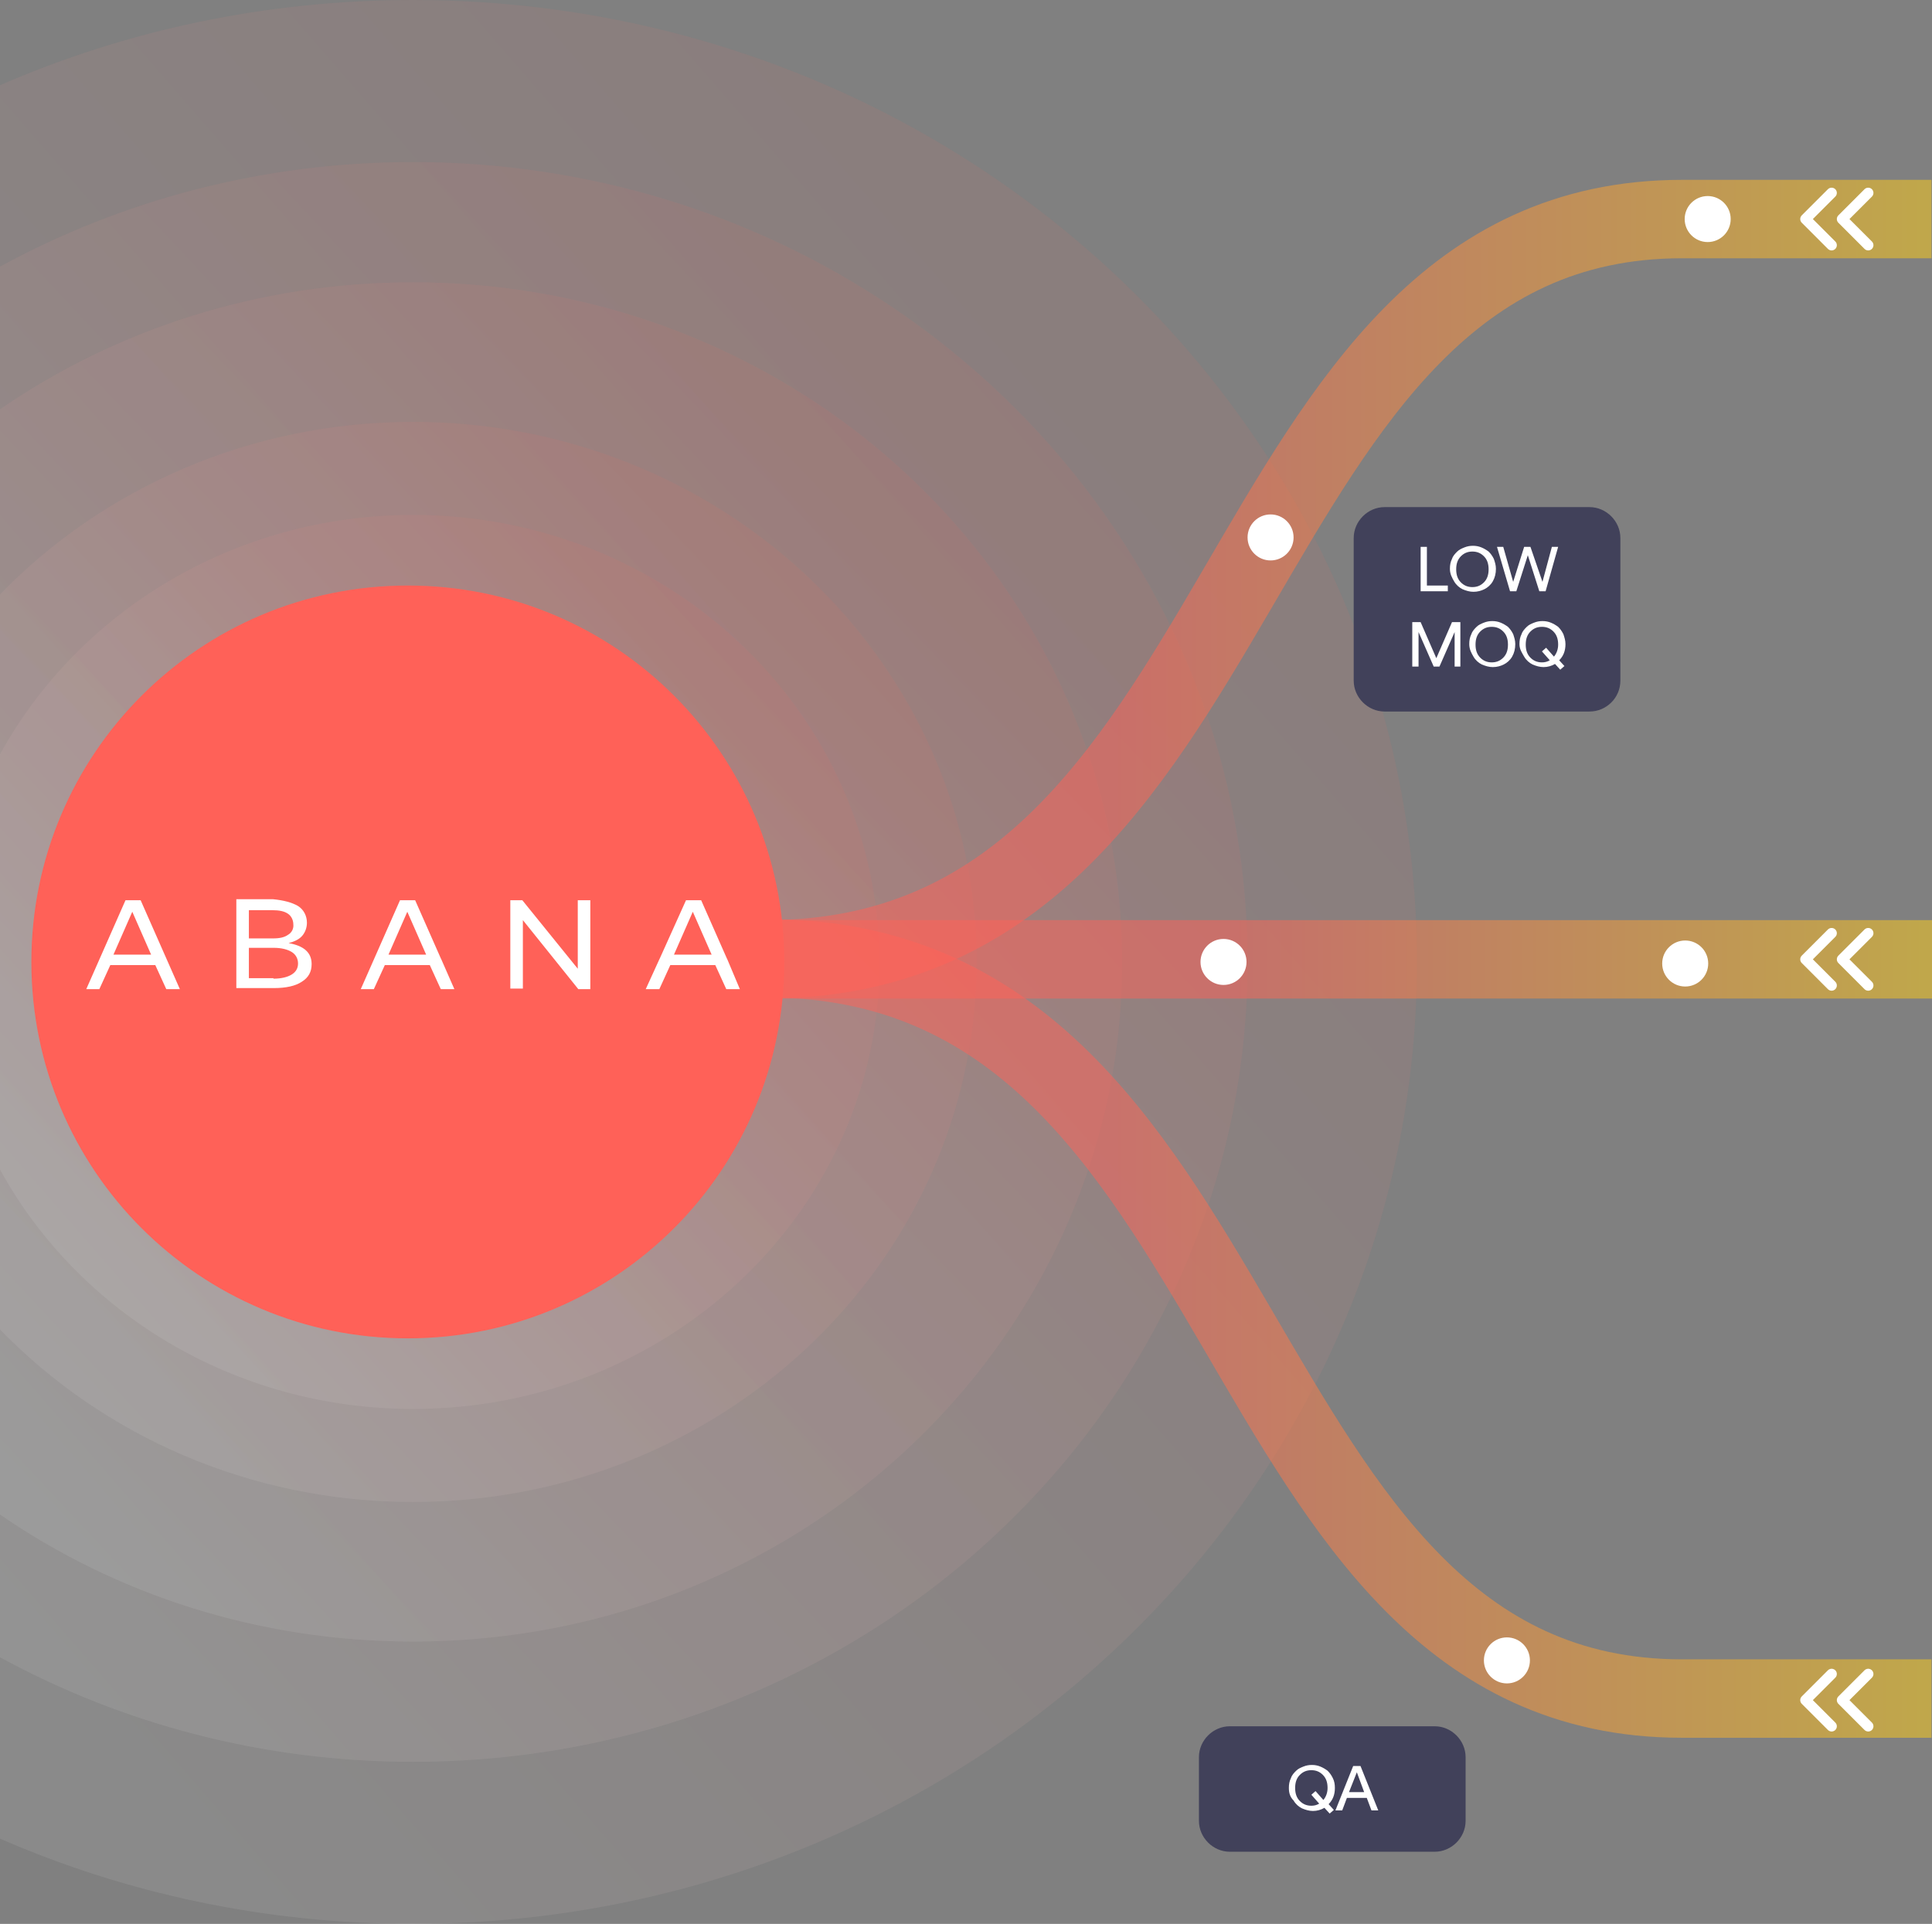 <?xml version="1.0" encoding="utf-8"?>
<!-- Generator: Adobe Illustrator 24.2.3, SVG Export Plug-In . SVG Version: 6.00 Build 0)  -->
<svg version="1.1" id="Layer_1" xmlns="http://www.w3.org/2000/svg" xmlns:xlink="http://www.w3.org/1999/xlink" x="0px" y="0px"
	 viewBox="0 0 369.5 368" style="enable-background:new 0 0 369.5 368;" xml:space="preserve">
<rect x="0" y="0" width="369.5" height="368" fill="#808080" stroke="none"/>
<style type="text/css">
	.st0{opacity:8.000000e-02;fill:url(#SVGID_1_);enable-background:new    ;}
	.st1{opacity:8.000000e-02;fill:url(#SVGID_2_);enable-background:new    ;}
	.st2{opacity:8.000000e-02;fill:url(#SVGID_3_);enable-background:new    ;}
	.st3{opacity:8.000000e-02;fill:url(#SVGID_4_);enable-background:new    ;}
	.st4{opacity:8.000000e-02;fill:url(#SVGID_5_);enable-background:new    ;}
	.st5{fill:none;stroke:url(#SVGID_6_);stroke-width:15;stroke-opacity:0.5;}
	.st6{fill:none;stroke:url(#SVGID_7_);stroke-width:15;stroke-opacity:0.5;}
	.st7{fill:none;stroke:url(#SVGID_8_);stroke-width:15;stroke-opacity:0.5;}
	.st8{fill:#FFFFFF;}
	.st9{fill:none;stroke:#FFFFFF;stroke-width:2;stroke-linecap:round;stroke-linejoin:round;}
	.st10{fill:#41415A;}
	.st11{fill:#FF6158;}
</style>
<linearGradient id="SVGID_1_" gradientUnits="userSpaceOnUse" x1="-37.334" y1="291.176" x2="212.547" y2="73.861">
	<stop  offset="0" style="stop-color:#FFFFFF"/>
	<stop  offset="1" style="stop-color:#FF6158"/>
</linearGradient>
<path class="st0" d="M271,184c0,32-8.5,62.1-23.6,88.4C214.8,329.3,151.6,368,79,368c-28.2,0-54.9-5.8-79-16.3V16.3
	C24.1,5.8,50.8,0,79,0c72.3,0,135.3,38.4,168.1,95C262.3,121.4,271,151.7,271,184z"/>
<linearGradient id="SVGID_2_" gradientUnits="userSpaceOnUse" x1="-21.68" y1="281.608" x2="186.453" y2="86.965">
	<stop  offset="0" style="stop-color:#FFFFFF"/>
	<stop  offset="1" style="stop-color:#FF6158"/>
</linearGradient>
<path class="st1" d="M238.6,184c0,19.5-3.8,38.2-10.8,55.4C204.7,296.5,146.8,337,79,337c-28.8,0-55.7-7.3-79-20V51
	c23.3-12.7,50.2-20,79-20c67.5,0,125.2,40.2,148.5,96.9C234.7,145.3,238.6,164.2,238.6,184z"/>
<linearGradient id="SVGID_3_" gradientUnits="userSpaceOnUse" x1="171.575" y1="96.504" x2="-9.875" y2="270.393">
	<stop  offset="0" style="stop-color:#FF6158"/>
	<stop  offset="1" style="stop-color:#FFFFFF"/>
</linearGradient>
<path class="st2" d="M214.6,184c0,10.7-1.3,21.1-3.9,31c-14.5,56.8-68,99-131.7,99c-29.5,0-56.8-9-79-24.3V78.3
	C22.2,63,49.5,54,79,54c63.4,0,116.6,41.7,131.5,98.1C213.2,162.3,214.6,173,214.6,184z"/>
<linearGradient id="SVGID_4_" gradientUnits="userSpaceOnUse" x1="148.944" y1="120.887" x2="3.271" y2="252.304">
	<stop  offset="0" style="stop-color:#FF6158"/>
	<stop  offset="1" style="stop-color:#FFFFFF"/>
</linearGradient>
<path class="st3" d="M186.8,184c0,3.2-0.2,6.5-0.5,9.6c-5.1,52.5-51.2,93.7-107.3,93.7c-31.2,0-59.3-12.7-79-33V113.7
	c19.7-20.3,47.8-33,79-33c55.7,0,101.6,40.6,107.2,92.6C186.6,176.8,186.8,180.4,186.8,184z"/>
<linearGradient id="SVGID_5_" gradientUnits="userSpaceOnUse" x1="136.922" y1="131.764" x2="16.269" y2="240.608">
	<stop  offset="0" style="stop-color:#FF6158"/>
	<stop  offset="1" style="stop-color:#FFFFFF"/>
</linearGradient>
<path class="st4" d="M168.2,184c0,0.7,0,1.3,0,2c-1.1,46.3-40.6,83.5-89.2,83.5c-34.3,0-64.1-18.6-79-45.8v-79.4
	c14.9-27.2,44.7-45.8,79-45.8c48.1,0,87.4,36.6,89.1,82.3C168.2,181.9,168.2,182.9,168.2,184z"/>
<linearGradient id="SVGID_6_" gradientUnits="userSpaceOnUse" x1="72.7" y1="-63.9" x2="369.4" y2="-63.9" gradientTransform="matrix(1 0 0 1 0 318)">
	<stop  offset="0.468" style="stop-color:#FF6158"/>
	<stop  offset="1" style="stop-color:#FFCF15"/>
</linearGradient>
<path class="st5" d="M72.7,183.3h74c95.5,0,85.9,141.6,175,141.6h47.7"/>
<linearGradient id="SVGID_7_" gradientUnits="userSpaceOnUse" x1="116.5" y1="-134.5" x2="369.5" y2="-134.5" gradientTransform="matrix(1 0 0 1 0 318)">
	<stop  offset="0.468" style="stop-color:#FF6158"/>
	<stop  offset="1" style="stop-color:#FFCF15"/>
</linearGradient>
<path class="st6" d="M116.5,183.5h253"/>
<linearGradient id="SVGID_8_" gradientUnits="userSpaceOnUse" x1="72.7" y1="-205.3" x2="369.4" y2="-205.3" gradientTransform="matrix(1 0 0 1 0 318)">
	<stop  offset="0.468" style="stop-color:#FF6158"/>
	<stop  offset="1" style="stop-color:#FFCF15"/>
</linearGradient>
<path class="st7" d="M72.7,183.5h74c95.5,0,85.9-141.6,175-141.6h47.7"/>
<circle class="st8" cx="326.6" cy="41.9" r="4.4"/>
<circle class="st8" cx="322.3" cy="184.3" r="4.4"/>
<circle class="st8" cx="288.2" cy="317.6" r="4.4"/>
<circle class="st8" cx="243" cy="102.8" r="4.4"/>
<circle class="st8" cx="234" cy="184" r="4.4"/>
<g>
	<path class="st9" d="M350.3,178.5l-5,5l5,5"/>
	<path class="st9" d="M357.3,178.5l-5,5l5,5"/>
</g>
<g>
	<path class="st9" d="M350.3,320.2l-5,5l5,5"/>
	<path class="st9" d="M357.3,320.2l-5,5l5,5"/>
</g>
<g>
	<path class="st9" d="M350.3,36.9l-5,5l5,5"/>
	<path class="st9" d="M357.3,36.9l-5,5l5,5"/>
</g>
<path class="st10" d="M274.4,354.2h-39.2c-3.2,0-5.9-2.7-5.9-5.9v-12.2c0-3.2,2.7-5.9,5.9-5.9h39.2c3.2,0,5.9,2.7,5.9,5.9v12.2
	C280.3,351.5,277.6,354.2,274.4,354.2z"/>
<g>
	<path class="st8" d="M246.5,342c0-0.7,0.1-1.3,0.4-1.9c0.2-0.6,0.6-1,1-1.4s0.9-0.6,1.4-0.8c0.5-0.2,1-0.3,1.6-0.3s1.1,0.1,1.6,0.3
		c0.5,0.2,1,0.5,1.4,0.8c0.4,0.4,0.7,0.8,1,1.4s0.4,1.2,0.4,1.9c0,1.3-0.4,2.3-1.2,3.1l1,1.1l-0.8,0.7l-1-1.1
		c-0.7,0.4-1.4,0.6-2.2,0.6c-0.7,0-1.4-0.2-2.1-0.5c-0.6-0.3-1.2-0.8-1.6-1.5C246.7,343.7,246.5,342.9,246.5,342z M248.6,339.5
		c-0.6,0.6-0.9,1.4-0.9,2.5s0.3,1.9,0.9,2.5s1.3,0.9,2.2,0.9c0.5,0,1-0.1,1.5-0.4l-1.5-1.7l0.8-0.7l1.5,1.7c0.5-0.6,0.8-1.4,0.8-2.3
		c0-1.1-0.3-1.9-0.9-2.5s-1.3-0.9-2.2-0.9S249.2,338.9,248.6,339.5z"/>
	<path class="st8" d="M262.3,346.3l-0.9-2.4h-3.8l-0.9,2.4h-1.3l3.4-8.5h1.4l3.4,8.5H262.3z M259.5,339l-1.5,3.8h2.9L259.5,339z"/>
</g>
<path class="st10" d="M304,136.1h-39.2c-3.2,0-5.9-2.7-5.9-5.9v-27.3c0-3.2,2.7-5.9,5.9-5.9H304c3.2,0,5.9,2.7,5.9,5.9v27.3
	C309.9,133.5,307.2,136.1,304,136.1z"/>
<g>
	<path class="st8" d="M276.9,113.1h-5.2v-8.5h1.2v7.4h4V113.1z"/>
	<path class="st8" d="M277.3,108.8c0-0.7,0.1-1.3,0.4-1.9c0.2-0.6,0.6-1,1-1.4s0.9-0.6,1.4-0.8c0.5-0.2,1-0.3,1.6-0.3
		s1.1,0.1,1.6,0.3c0.5,0.2,1,0.5,1.4,0.8c0.4,0.4,0.7,0.8,1,1.4c0.2,0.6,0.4,1.2,0.4,1.9c0,0.9-0.2,1.7-0.6,2.4s-1,1.2-1.6,1.5
		s-1.3,0.5-2.1,0.5c-0.7,0-1.4-0.2-2.1-0.5c-0.6-0.3-1.2-0.8-1.6-1.5S277.3,109.8,277.3,108.8z M279.4,106.4
		c-0.6,0.6-0.9,1.4-0.9,2.5s0.3,1.9,0.9,2.5s1.3,0.9,2.2,0.9s1.6-0.3,2.2-0.9s0.9-1.4,0.9-2.5s-0.3-1.9-0.9-2.5s-1.3-0.9-2.2-0.9
		S280,105.8,279.4,106.4z"/>
	<path class="st8" d="M295,111.3l1.8-6.7h1.2l-2.4,8.5h-1.2l-2.2-6.9l-2.2,6.9h-1.2l-2.5-8.5h1.2l1.9,6.7l2.1-6.7h1.2L295,111.3z"/>
	<path class="st8" d="M279.4,127.5h-1.2v-6.6l-2.9,6.6h-1.1l-2.9-6.6v6.6h-1.2V119h1.6l3,6.9l3-6.9h1.6v8.5H279.4z"/>
	<path class="st8" d="M281,123.2c0-0.7,0.1-1.3,0.4-1.9c0.2-0.6,0.6-1,1-1.4s0.9-0.6,1.4-0.8c0.5-0.2,1-0.3,1.6-0.3s1.1,0.1,1.6,0.3
		c0.5,0.2,1,0.5,1.4,0.8c0.4,0.4,0.7,0.8,1,1.4c0.2,0.6,0.4,1.2,0.4,1.9c0,0.9-0.2,1.7-0.6,2.4s-1,1.2-1.6,1.5s-1.3,0.5-2.1,0.5
		c-0.7,0-1.4-0.2-2.1-0.5c-0.6-0.3-1.2-0.8-1.6-1.5S281,124.2,281,123.2z M283.1,120.8c-0.6,0.6-0.9,1.4-0.9,2.5s0.3,1.9,0.9,2.5
		s1.3,0.9,2.2,0.9s1.6-0.3,2.2-0.9s0.9-1.4,0.9-2.5s-0.3-1.9-0.9-2.5s-1.3-0.9-2.2-0.9S283.7,120.2,283.1,120.8z"/>
	<path class="st8" d="M290.6,123.2c0-0.7,0.1-1.3,0.4-1.9c0.2-0.6,0.6-1,1-1.4s0.9-0.6,1.4-0.8c0.5-0.2,1-0.3,1.6-0.3
		s1.1,0.1,1.6,0.3c0.5,0.2,1,0.5,1.4,0.8c0.4,0.4,0.7,0.8,1,1.4c0.2,0.6,0.4,1.2,0.4,1.9c0,1.3-0.4,2.3-1.2,3.1l1,1.1l-0.8,0.7
		l-1-1.1c-0.7,0.4-1.4,0.6-2.2,0.6c-0.7,0-1.4-0.2-2.1-0.5c-0.6-0.3-1.2-0.8-1.6-1.5S290.6,124.2,290.6,123.2z M292.7,120.8
		c-0.6,0.6-0.9,1.4-0.9,2.5s0.3,1.9,0.9,2.5s1.3,0.9,2.2,0.9c0.5,0,1-0.1,1.5-0.4l-1.5-1.7l0.8-0.7l1.5,1.7c0.5-0.6,0.8-1.4,0.8-2.3
		c0-1.1-0.3-1.9-0.9-2.5s-1.3-0.9-2.2-0.9S293.3,120.2,292.7,120.8z"/>
</g>
<path class="st11" d="M78,256c39.8,0,72-32.2,72-72s-32.2-72-72-72S6,144.2,6,184S38.2,256,78,256z"/>
<g>
	<path class="st8" d="M26.9,172.2H24l-7.5,17H19l2.1-4.6h8.6l2.1,4.6h2.6L26.9,172.2z M21.7,182.6l3.6-8.2l3.6,8.2H21.7z"/>
	<path class="st8" d="M55.2,180.4c1.1-0.3,2-0.7,2.6-1.4c0.6-0.7,0.9-1.6,0.9-2.5c0-1.3-0.6-2.5-1.7-3.2c-1.2-0.7-2.8-1.1-4.8-1.3
		h-7v17h7.2c2.3,0,4.1-0.4,5.3-1.2c1.3-0.8,1.9-1.9,1.9-3.4C59.6,182.2,58.1,180.9,55.2,180.4z M47.6,174.1h4.5c1.3,0,2.3,0.2,3,0.7
		c0.6,0.4,1,1.2,1,2c0.1,0.8-0.3,1.6-1,2c-0.7,0.5-1.6,0.7-2.9,0.7h-4.6V174.1z M55.8,186.4c-0.8,0.5-2,0.8-3.5,0.8v-0.1h-4.7v-5.8
		h4.8c1.4,0,2.6,0.3,3.4,0.8s1.2,1.3,1.2,2.2C57,185.2,56.6,185.9,55.8,186.4z"/>
	<path class="st8" d="M84.4,183.5l-0.1-0.2l-4.9-11.1h-2.9l-7.5,17h2.5l2.1-4.6h8.6l2.1,4.6h2.6L84.4,183.5z M74.3,182.6l3.6-8.2
		l3.6,8.2H74.3z"/>
	<path class="st8" d="M97.6,172.2h2.3l10.6,13.1v-13.1h2.4v17h-2.3L100,176v13.1h-2.4V172.2z"/>
	<path class="st8" d="M139.1,183.5l-0.1-0.2l-4.9-11.1h-2.9l-5,11.1l-0.1,0.2l-2.6,5.7h2.6l2.1-4.6h8.6l2.1,4.6h2.6L139.1,183.5z
		 M132.5,174.4l3.6,8.2h-7.2L132.5,174.4z"/>
</g>
</svg>
